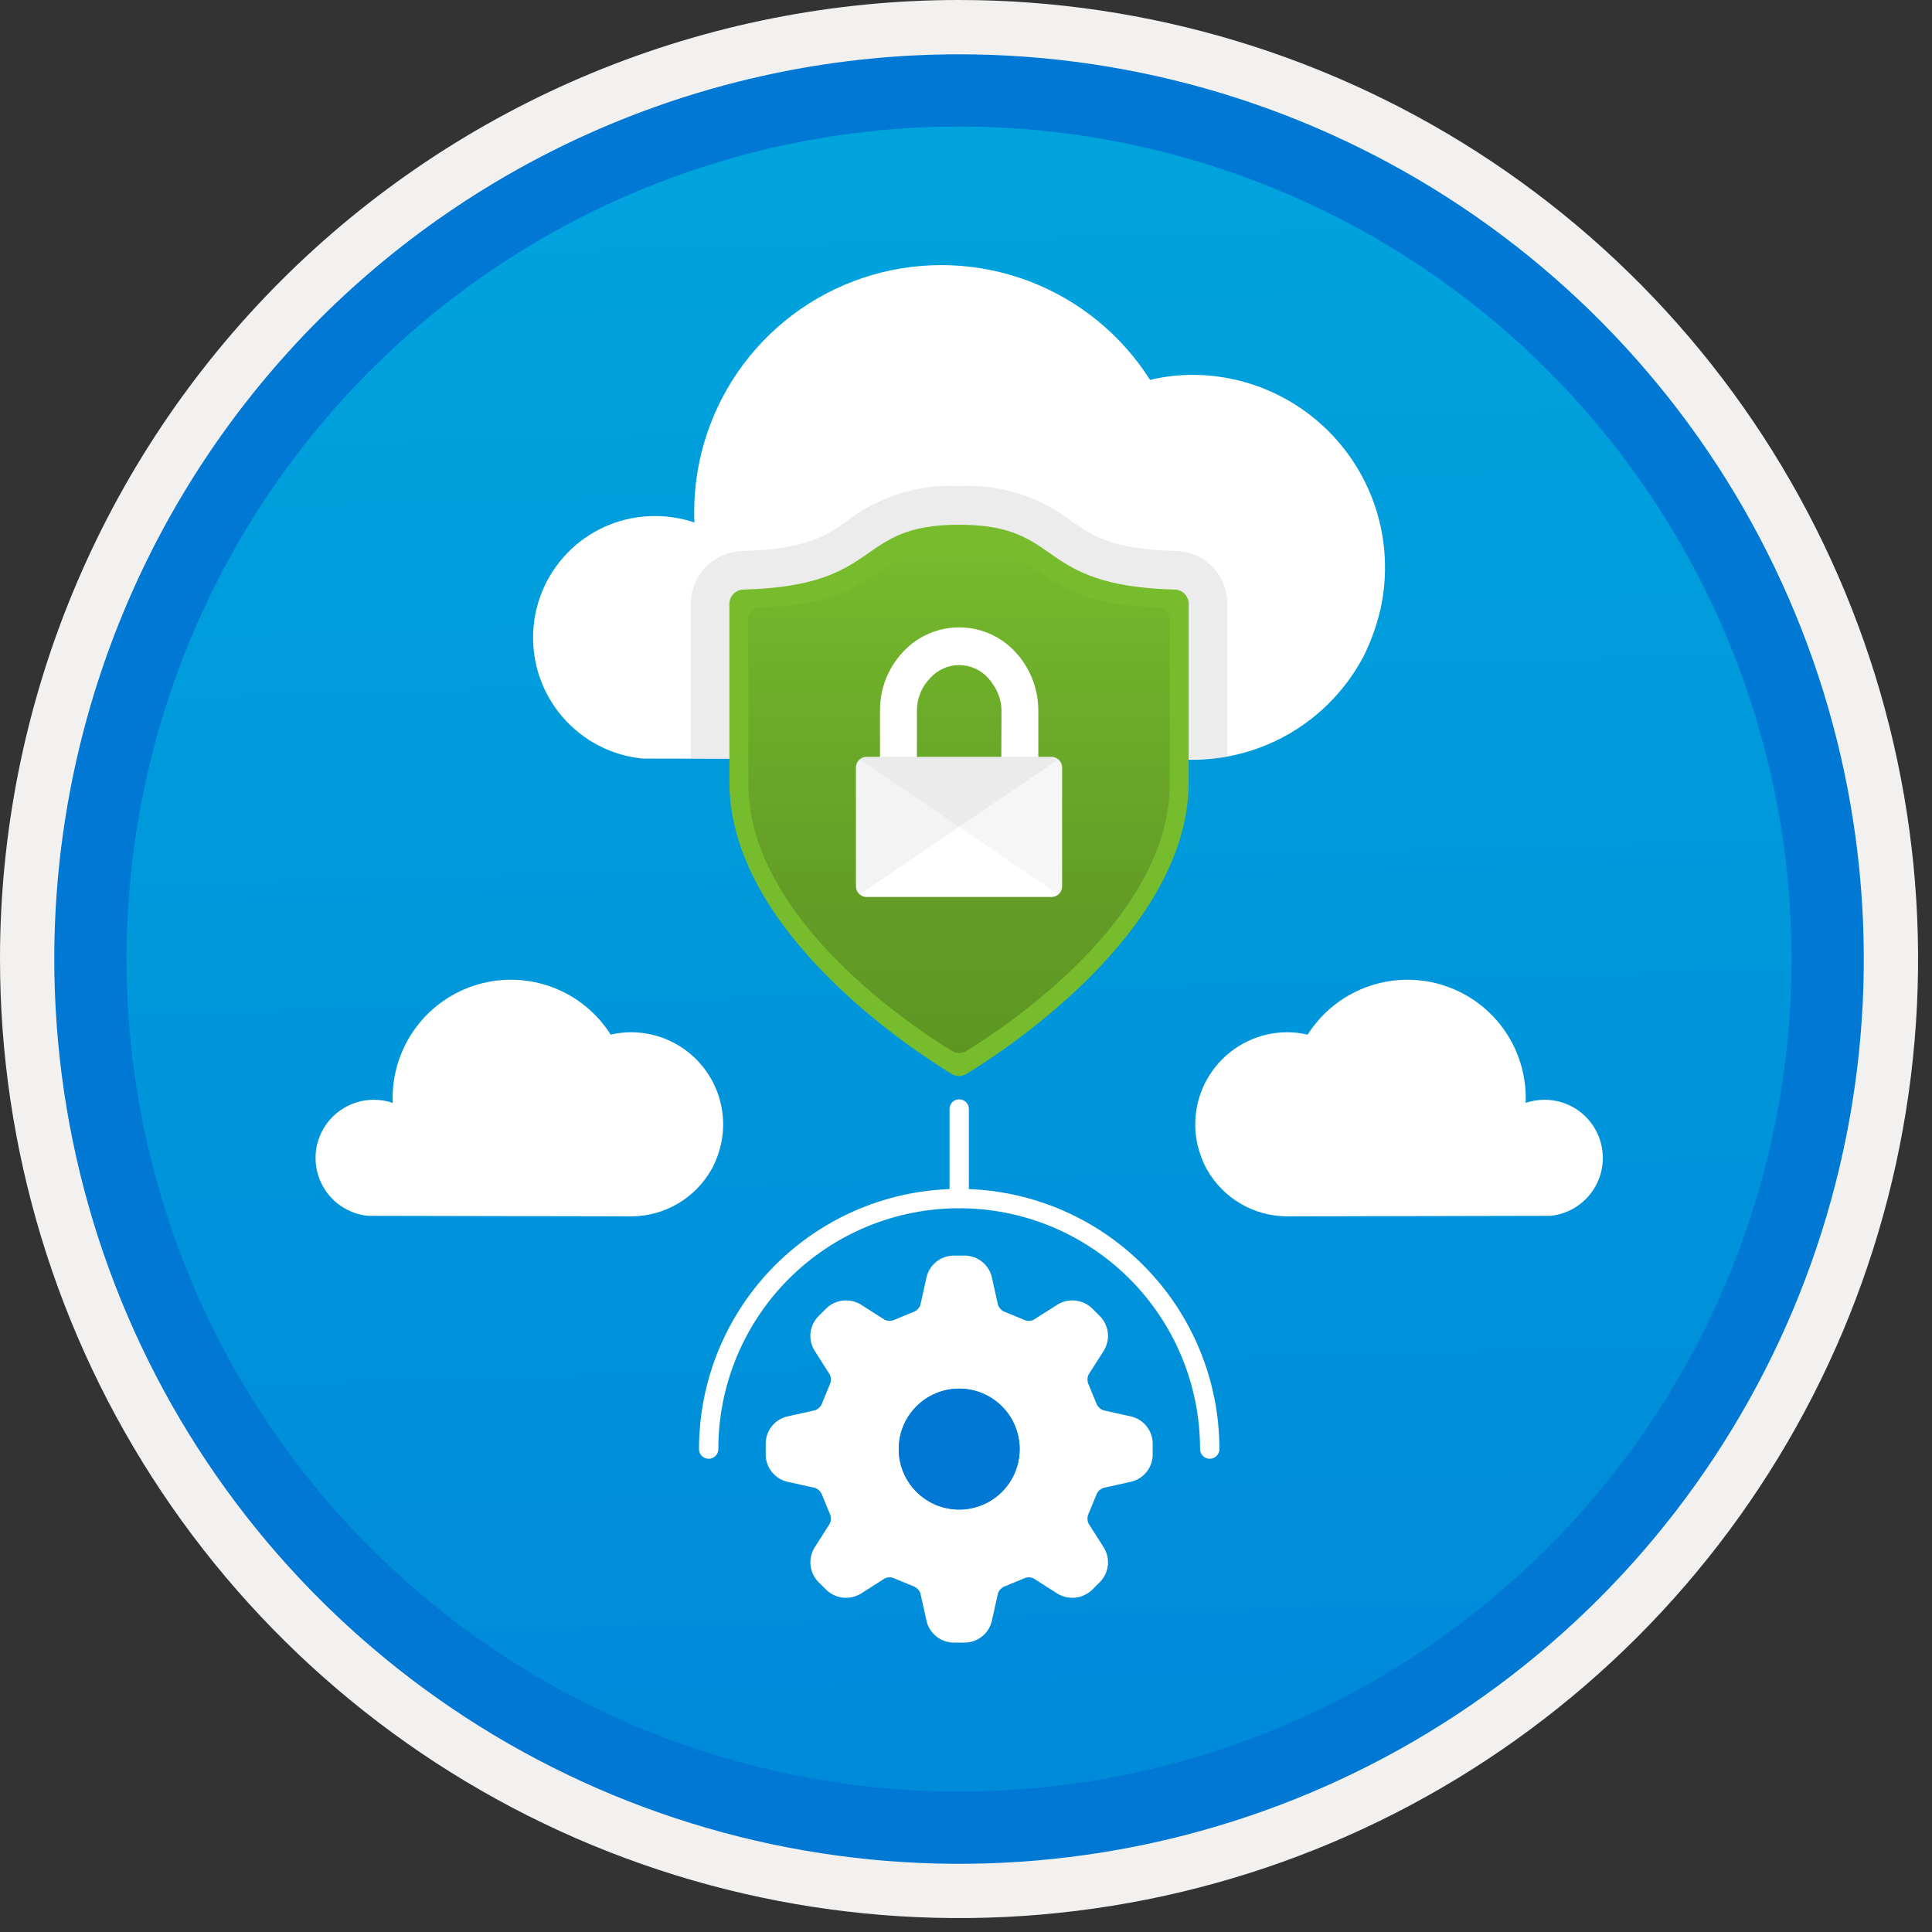 <svg width="100" height="100" viewBox="0 0 100 100" fill="none" xmlns="http://www.w3.org/2000/svg">
<rect x="0" y="0" width="100" height="100" fill="#333333" stroke="none"/>
<g clip-path="url(#clip0)">
<path d="M49.64 96.45C40.382 96.45 31.332 93.705 23.634 88.561C15.936 83.418 9.936 76.107 6.393 67.553C2.85 59 1.923 49.588 3.73 40.508C5.536 31.428 9.994 23.087 16.54 16.54C23.087 9.994 31.428 5.536 40.508 3.73C49.588 1.923 59 2.85 67.553 6.393C76.107 9.936 83.418 15.936 88.561 23.634C93.705 31.332 96.45 40.382 96.45 49.64C96.451 55.787 95.24 61.875 92.888 67.554C90.535 73.234 87.088 78.394 82.741 82.741C78.394 87.088 73.234 90.535 67.554 92.888C61.875 95.24 55.787 96.451 49.64 96.45V96.45Z" fill="url(#paint0_linear)"/>
<path fill-rule="evenodd" clip-rule="evenodd" d="M95.54 49.64C95.54 58.718 92.848 67.593 87.805 75.141C82.761 82.689 75.592 88.572 67.205 92.046C58.818 95.52 49.589 96.429 40.685 94.658C31.782 92.887 23.603 88.515 17.184 82.096C10.765 75.677 6.393 67.498 4.622 58.595C2.851 49.691 3.76 40.462 7.234 32.075C10.708 23.688 16.591 16.519 24.139 11.476C31.688 6.432 40.562 3.74 49.64 3.74C55.668 3.74 61.636 4.927 67.205 7.234C72.774 9.541 77.834 12.921 82.096 17.184C86.359 21.446 89.739 26.506 92.046 32.075C94.353 37.644 95.54 43.612 95.54 49.64V49.64ZM49.64 3.62732e-07C59.458 3.62732e-07 69.055 2.911 77.219 8.366C85.382 13.82 91.744 21.573 95.501 30.644C99.258 39.714 100.242 49.695 98.326 59.324C96.411 68.954 91.683 77.799 84.741 84.741C77.799 91.683 68.954 96.411 59.324 98.326C49.695 100.242 39.714 99.258 30.644 95.501C21.573 91.744 13.82 85.382 8.366 77.219C2.911 69.055 3.62732e-07 59.458 3.62732e-07 49.64C-0.001 43.121 1.283 36.666 3.777 30.643C6.271 24.62 9.928 19.147 14.537 14.537C19.147 9.928 24.62 6.271 30.643 3.777C36.666 1.283 43.121 -0.001 49.64 3.62732e-07V3.62732e-07Z" fill="#F2F1F0"/>
<path fill-rule="evenodd" clip-rule="evenodd" d="M92.73 49.641C92.73 58.163 90.202 66.494 85.468 73.58C80.733 80.666 74.003 86.189 66.129 89.451C58.256 92.712 49.592 93.565 41.233 91.903C32.874 90.24 25.197 86.136 19.17 80.11C13.144 74.084 9.04 66.406 7.378 58.047C5.715 49.688 6.568 41.024 9.83 33.151C13.091 25.277 18.614 18.547 25.7 13.813C32.786 9.078 41.117 6.551 49.64 6.551C55.298 6.55 60.902 7.665 66.13 9.83C71.358 11.995 76.108 15.169 80.11 19.171C84.111 23.172 87.285 27.922 89.45 33.15C91.616 38.378 92.73 43.982 92.73 49.641V49.641ZM49.64 2.811C58.902 2.811 67.956 5.557 75.657 10.703C83.358 15.849 89.36 23.162 92.905 31.72C96.449 40.277 97.377 49.693 95.57 58.777C93.763 67.861 89.303 76.205 82.753 82.754C76.204 89.304 67.86 93.764 58.776 95.571C49.691 97.378 40.276 96.45 31.718 92.906C23.161 89.361 15.848 83.359 10.702 75.658C5.556 67.957 2.81 58.903 2.81 49.641C2.811 37.221 7.745 25.31 16.527 16.528C25.309 7.746 37.22 2.812 49.64 2.811V2.811Z" fill="#0078D4"/>
<path d="M37.319 59.226C37.326 59.177 37.34 59.129 37.347 59.087C37.477 58.399 37.454 57.691 37.28 57.012C37.106 56.334 36.784 55.702 36.338 55.162C35.892 54.622 35.333 54.187 34.7 53.887C34.067 53.588 33.376 53.431 32.675 53.429C32.317 53.428 31.96 53.47 31.612 53.554C30.902 52.434 29.848 51.575 28.607 51.106C27.367 50.638 26.008 50.584 24.735 50.954C23.462 51.324 22.343 52.098 21.548 53.158C20.752 54.219 20.322 55.509 20.323 56.835C20.323 56.918 20.323 57.002 20.33 57.085C20.012 56.978 19.679 56.924 19.343 56.925C18.571 56.925 17.828 57.222 17.268 57.755C16.709 58.287 16.375 59.015 16.337 59.786C16.299 60.557 16.558 61.314 17.062 61.9C17.566 62.485 18.276 62.854 19.044 62.931L32.669 62.959C33.517 62.958 34.349 62.731 35.081 62.303C35.812 61.874 36.417 61.258 36.832 60.519C36.853 60.477 36.881 60.436 36.902 60.394C37.086 60.022 37.226 59.63 37.319 59.226V59.226Z" fill="white"/>
<path d="M61.977 59.226C61.969 59.177 61.956 59.129 61.949 59.087C61.818 58.399 61.841 57.691 62.015 57.012C62.189 56.334 62.511 55.702 62.957 55.162C63.403 54.622 63.962 54.187 64.595 53.887C65.228 53.587 65.919 53.431 66.62 53.429C66.978 53.428 67.335 53.47 67.683 53.554C68.393 52.434 69.448 51.575 70.688 51.106C71.928 50.638 73.287 50.584 74.56 50.954C75.833 51.324 76.952 52.098 77.748 53.158C78.543 54.219 78.973 55.509 78.972 56.835C78.972 56.918 78.972 57.002 78.965 57.085C79.283 56.978 79.617 56.924 79.952 56.925C80.725 56.925 81.467 57.222 82.027 57.755C82.586 58.287 82.92 59.015 82.958 59.786C82.997 60.557 82.737 61.314 82.233 61.9C81.729 62.485 81.02 62.854 80.251 62.931L66.627 62.959C65.779 62.958 64.946 62.731 64.215 62.303C63.483 61.874 62.878 61.258 62.463 60.519C62.442 60.477 62.414 60.436 62.394 60.394C62.209 60.022 62.069 59.63 61.977 59.226V59.226Z" fill="white"/>
<path d="M71.456 31.52C71.47 31.419 71.499 31.317 71.514 31.23C71.786 29.791 71.739 28.311 71.375 26.893C71.01 25.475 70.338 24.155 69.406 23.026C68.474 21.897 67.305 20.987 65.982 20.361C64.659 19.735 63.214 19.407 61.75 19.403C61.001 19.4 60.255 19.488 59.527 19.664C58.043 17.324 55.839 15.528 53.247 14.548C50.654 13.568 47.814 13.457 45.153 14.23C42.492 15.003 40.154 16.62 38.49 18.837C36.827 21.054 35.929 23.751 35.931 26.522C35.931 26.697 35.931 26.871 35.946 27.045C35.281 26.822 34.584 26.709 33.882 26.711C32.268 26.711 30.715 27.332 29.546 28.445C28.376 29.558 27.679 31.078 27.599 32.691C27.519 34.303 28.061 35.885 29.114 37.108C30.168 38.332 31.651 39.104 33.258 39.264L61.735 39.323C63.508 39.321 65.248 38.847 66.777 37.951C68.307 37.055 69.57 35.768 70.439 34.223C70.482 34.136 70.54 34.048 70.584 33.961C70.969 33.184 71.261 32.365 71.456 31.52V31.52Z" fill="white"/>
<path opacity="0.2" d="M63.527 39.266V31.222C63.523 30.511 63.241 29.829 62.741 29.323C62.24 28.817 61.562 28.528 60.85 28.517C57.546 28.431 56.529 27.723 55.452 26.973C53.795 25.691 51.732 25.047 49.64 25.16C47.548 25.047 45.486 25.691 43.829 26.973C42.751 27.723 41.734 28.431 38.456 28.517C37.737 28.529 37.053 28.823 36.548 29.334C36.043 29.845 35.758 30.534 35.754 31.252V39.266L63.527 39.266Z" fill="#A3A3A3"/>
<path d="M61.526 40.481C61.526 48.152 52.085 54.326 50.031 55.584C49.913 55.656 49.778 55.694 49.64 55.694C49.502 55.694 49.367 55.656 49.249 55.584C47.195 54.331 37.754 48.157 37.754 40.481V31.251C37.755 31.058 37.832 30.872 37.968 30.735C38.104 30.598 38.289 30.519 38.482 30.516C45.827 30.325 44.136 27.16 49.64 27.16C55.144 27.16 53.453 30.325 60.798 30.516C60.991 30.519 61.175 30.597 61.311 30.733C61.447 30.87 61.524 31.054 61.526 31.246L61.526 40.481Z" fill="#76BC2D"/>
<path d="M60.548 40.56C60.548 47.593 51.889 53.257 50.006 54.405C49.898 54.471 49.773 54.505 49.647 54.505C49.52 54.505 49.396 54.471 49.288 54.405C47.398 53.257 38.732 47.593 38.732 40.56V32.096C38.732 31.918 38.803 31.747 38.929 31.621C39.055 31.495 39.225 31.425 39.403 31.425C46.143 31.247 44.592 28.344 49.64 28.344C54.688 28.344 53.137 31.247 59.877 31.427C59.965 31.427 60.052 31.444 60.133 31.478C60.215 31.511 60.289 31.561 60.351 31.623C60.413 31.685 60.463 31.759 60.497 31.841C60.53 31.922 60.548 32.01 60.548 32.098L60.548 40.56Z" fill="url(#paint1_linear)"/>
<path d="M54.428 39.175H53.743V36.798C53.749 35.674 53.329 34.589 52.569 33.762C52.218 33.378 51.796 33.067 51.325 32.847C50.855 32.626 50.345 32.5 49.826 32.477C49.307 32.453 48.788 32.532 48.3 32.709C47.811 32.886 47.362 33.157 46.978 33.507C46.889 33.588 46.805 33.673 46.724 33.762C45.956 34.584 45.536 35.671 45.549 36.796V39.175H44.852C44.709 39.176 44.572 39.233 44.47 39.333C44.368 39.433 44.309 39.569 44.305 39.712V45.891C44.309 46.034 44.368 46.17 44.471 46.27C44.573 46.37 44.709 46.427 44.852 46.428H54.428C54.571 46.427 54.708 46.37 54.81 46.27C54.912 46.17 54.971 46.034 54.975 45.891V39.712C54.971 39.569 54.912 39.433 54.81 39.333C54.708 39.233 54.571 39.176 54.428 39.175V39.175ZM51.828 39.175H47.459V36.757C47.465 36.135 47.711 35.54 48.147 35.096C48.336 34.885 48.567 34.716 48.825 34.601C49.084 34.485 49.364 34.425 49.647 34.425C49.93 34.425 50.21 34.485 50.468 34.601C50.727 34.716 50.958 34.885 51.147 35.096C51.243 35.2 51.329 35.312 51.404 35.432V35.432C51.675 35.822 51.826 36.284 51.837 36.759L51.828 39.175Z" fill="white"/>
<path opacity="0.15" d="M44.854 39.173H54.428C54.557 39.175 54.682 39.222 54.78 39.307L44.502 46.291C44.441 46.243 44.393 46.181 44.359 46.111C44.325 46.041 44.308 45.965 44.307 45.887V39.712C44.31 39.568 44.369 39.432 44.471 39.331C44.573 39.23 44.711 39.174 44.854 39.173V39.173Z" fill="#B3B3B3"/>
<path opacity="0.09" d="M54.428 39.173H44.852C44.723 39.175 44.599 39.223 44.502 39.307L54.779 46.291C54.839 46.243 54.888 46.181 54.922 46.111C54.956 46.041 54.974 45.965 54.975 45.887V39.712C54.971 39.568 54.912 39.432 54.81 39.331C54.708 39.231 54.571 39.174 54.428 39.173V39.173Z" fill="#A3A3A3"/>
<path fill-rule="evenodd" clip-rule="evenodd" d="M52.777 75.005C52.777 75.624 52.594 76.229 52.25 76.744C51.906 77.259 51.417 77.66 50.845 77.897C50.273 78.134 49.644 78.196 49.037 78.075C48.43 77.954 47.872 77.656 47.435 77.218C46.997 76.781 46.699 76.223 46.578 75.616C46.457 75.009 46.519 74.379 46.756 73.808C46.993 73.236 47.394 72.747 47.909 72.403C48.424 72.059 49.029 71.876 49.648 71.876C50.477 71.877 51.273 72.207 51.86 72.793C52.446 73.38 52.776 74.175 52.777 75.005ZM58.561 73.32L57.106 72.996C56.956 72.941 56.833 72.829 56.764 72.684C56.759 72.668 56.754 72.653 56.747 72.637L56.345 71.662C56.338 71.645 56.331 71.628 56.322 71.611C56.268 71.462 56.275 71.297 56.342 71.152L57.143 69.894C57.306 69.622 57.376 69.303 57.342 68.987C57.307 68.671 57.17 68.375 56.951 68.145L56.508 67.702C56.275 67.487 55.98 67.352 55.665 67.318C55.35 67.283 55.032 67.351 54.759 67.51L53.5 68.311C53.42 68.351 53.331 68.37 53.242 68.367C53.173 68.369 53.105 68.357 53.041 68.331C53.025 68.322 53.008 68.314 52.991 68.308L52.016 67.906C52 67.899 51.985 67.894 51.969 67.889C51.824 67.82 51.712 67.697 51.657 67.547L51.334 66.092C51.257 65.783 51.081 65.508 50.833 65.309C50.585 65.111 50.279 64.998 49.961 64.99H49.335C49.017 64.998 48.711 65.11 48.463 65.309C48.215 65.508 48.039 65.783 47.962 66.091L47.638 67.547C47.583 67.698 47.471 67.82 47.327 67.889C47.311 67.894 47.295 67.9 47.279 67.906L46.304 68.308C46.287 68.314 46.27 68.322 46.254 68.331C46.19 68.357 46.122 68.369 46.053 68.367C45.964 68.37 45.875 68.35 45.794 68.311L44.536 67.511C44.263 67.351 43.945 67.284 43.63 67.318C43.315 67.353 43.02 67.487 42.787 67.702L42.344 68.145C42.126 68.375 41.988 68.671 41.953 68.987C41.919 69.303 41.989 69.622 42.153 69.894L42.953 71.152C43.02 71.297 43.027 71.462 42.973 71.611C42.965 71.628 42.957 71.645 42.95 71.662L42.548 72.637C42.542 72.653 42.536 72.668 42.531 72.684C42.462 72.829 42.34 72.941 42.189 72.996L40.734 73.319C40.425 73.396 40.151 73.572 39.952 73.82C39.753 74.068 39.641 74.374 39.633 74.692V75.318C39.641 75.636 39.753 75.942 39.952 76.19C40.15 76.438 40.425 76.614 40.734 76.691L42.189 77.014C42.34 77.069 42.462 77.181 42.531 77.326C42.536 77.342 42.542 77.358 42.548 77.373L42.95 78.349C42.957 78.366 42.965 78.383 42.973 78.399C43.027 78.549 43.02 78.714 42.953 78.858L42.153 80.116C41.989 80.388 41.919 80.707 41.953 81.023C41.988 81.339 42.125 81.635 42.344 81.866L42.787 82.308C43.02 82.523 43.316 82.658 43.63 82.693C43.945 82.727 44.263 82.66 44.537 82.5L45.794 81.7C45.874 81.66 45.964 81.641 46.053 81.644C46.122 81.641 46.19 81.653 46.253 81.68C46.27 81.688 46.287 81.696 46.304 81.703L47.279 82.105C47.295 82.111 47.311 82.117 47.327 82.122C47.471 82.19 47.583 82.313 47.638 82.464L47.962 83.919C48.039 84.228 48.215 84.502 48.463 84.701C48.711 84.9 49.017 85.012 49.335 85.02H49.961C50.279 85.012 50.585 84.9 50.833 84.701C51.081 84.502 51.257 84.227 51.333 83.919L51.657 82.464C51.712 82.313 51.824 82.19 51.969 82.122C51.985 82.117 52 82.111 52.016 82.105L52.991 81.703C53.008 81.696 53.025 81.688 53.042 81.68C53.105 81.653 53.173 81.641 53.241 81.644C53.331 81.641 53.42 81.66 53.5 81.7L54.758 82.5C55.032 82.66 55.35 82.727 55.665 82.693C55.98 82.658 56.275 82.523 56.508 82.308L56.951 81.866C57.17 81.635 57.307 81.339 57.342 81.023C57.376 80.707 57.306 80.389 57.143 80.116L56.342 78.858C56.309 78.787 56.29 78.71 56.286 78.631C56.283 78.552 56.295 78.474 56.322 78.399C56.331 78.383 56.338 78.366 56.345 78.349L56.747 77.373C56.754 77.358 56.759 77.342 56.764 77.326C56.833 77.181 56.956 77.069 57.106 77.014L58.561 76.691C58.87 76.614 59.145 76.438 59.344 76.19C59.543 75.942 59.655 75.636 59.663 75.318V74.692C59.655 74.374 59.543 74.068 59.344 73.82C59.145 73.572 58.87 73.396 58.561 73.32H58.561Z" fill="white"/>
<path d="M49.648 78.134C51.376 78.134 52.777 76.733 52.777 75.005C52.777 73.276 51.376 71.875 49.648 71.875C47.919 71.875 46.518 73.276 46.518 75.005C46.518 76.733 47.919 78.134 49.648 78.134Z" fill="#0078D4"/>
<path d="M36.68 75.005C36.68 73.302 37.016 71.616 37.667 70.043C38.319 68.47 39.274 67.04 40.478 65.836C41.683 64.632 43.112 63.677 44.685 63.025C46.259 62.373 47.945 62.038 49.648 62.038C51.351 62.038 53.037 62.373 54.61 63.025C56.183 63.677 57.613 64.632 58.817 65.836C60.021 67.04 60.976 68.47 61.628 70.043C62.28 71.616 62.615 73.302 62.615 75.005" stroke="white" stroke-miterlimit="10" stroke-linecap="round"/>
<path d="M49.648 62.037V57.402" stroke="white" stroke-miterlimit="10" stroke-linecap="round"/>
</g>
<defs>
<linearGradient id="paint0_linear" x1="47.87" y1="-15.153" x2="51.852" y2="130.615" gradientUnits="userSpaceOnUse">
<stop stop-color="#00ABDE"/>
<stop offset="1" stop-color="#007ED8"/>
</linearGradient>
<linearGradient id="paint1_linear" x1="49.64" y1="54.505" x2="49.64" y2="28.344" gradientUnits="userSpaceOnUse">
<stop stop-color="#5E9624"/>
<stop offset="0.321" stop-color="#639D26"/>
<stop offset="0.794" stop-color="#6FB12A"/>
<stop offset="0.999" stop-color="#76BC2D"/>
</linearGradient>
<clipPath id="clip0">
<rect width="99.28" height="99.28" fill="white"/>
</clipPath>
</defs>
</svg>
